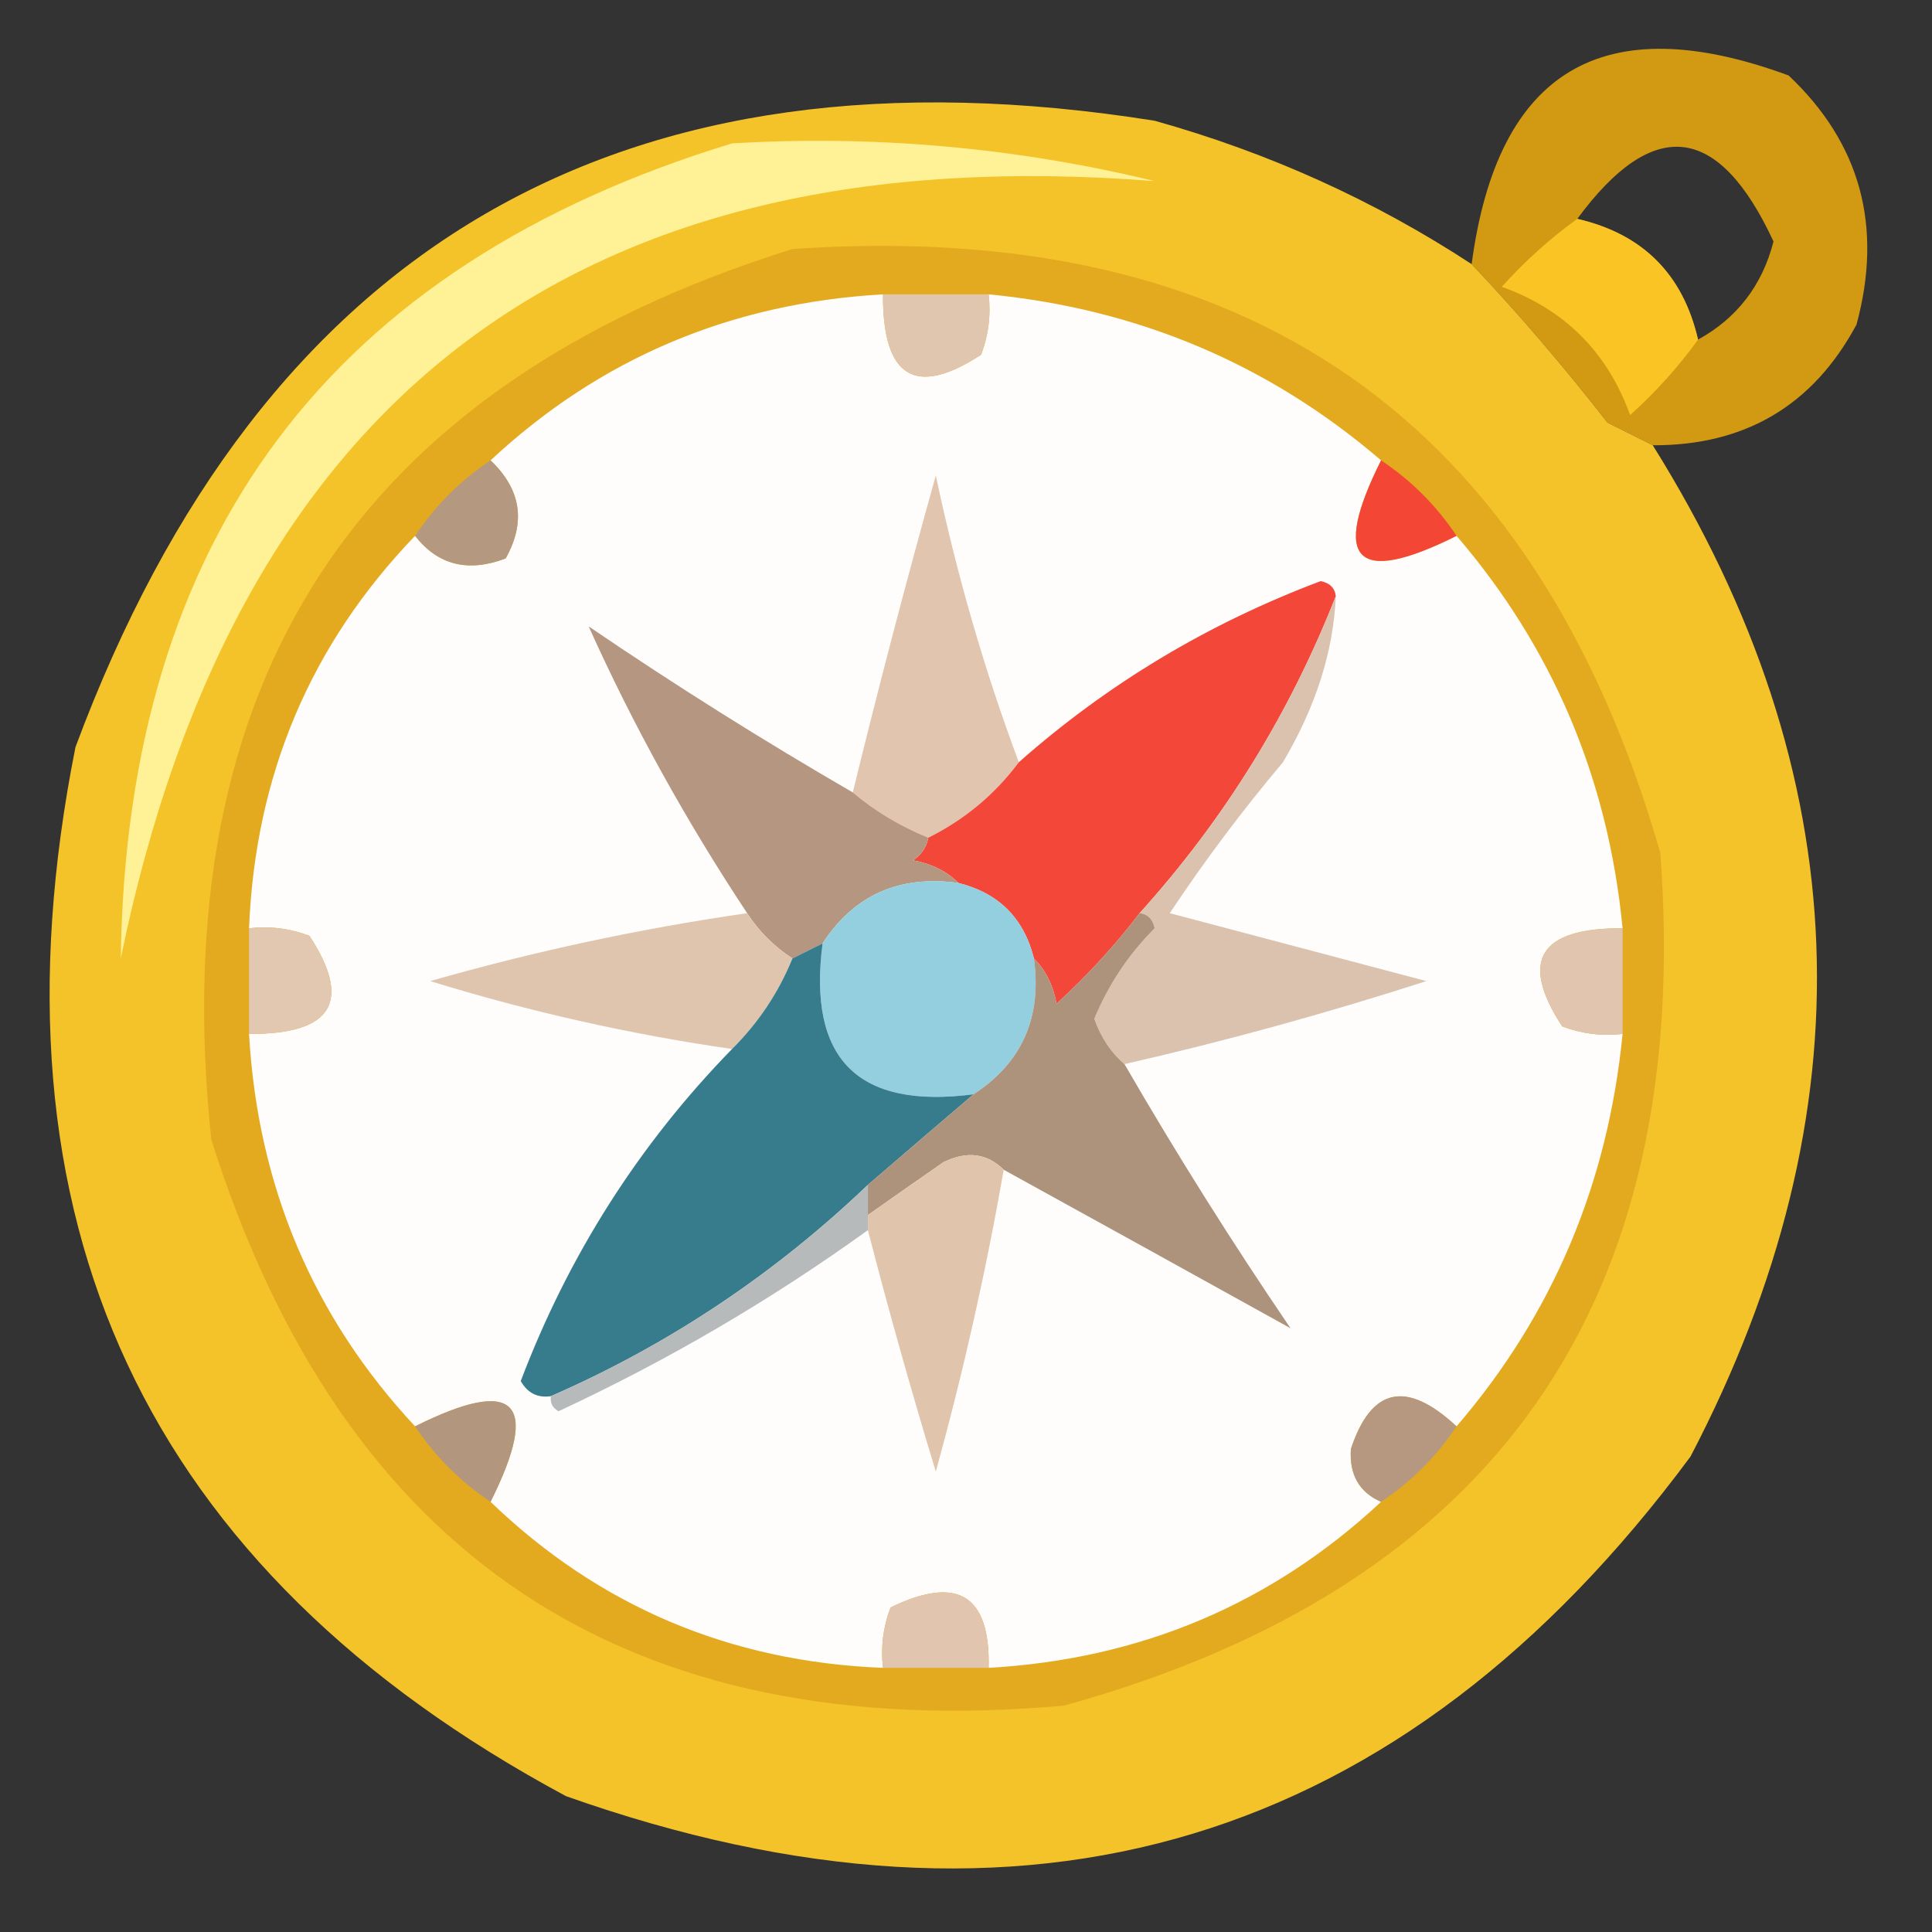 <?xml version="1.0" encoding="UTF-8"?>
<!DOCTYPE svg PUBLIC "-//W3C//DTD SVG 1.1//EN" "http://www.w3.org/Graphics/SVG/1.1/DTD/svg11.dtd">
<svg xmlns="http://www.w3.org/2000/svg" version="1.1" width="128px" height="128px" style="shape-rendering:geometricPrecision; text-rendering:geometricPrecision; image-rendering:optimizeQuality; fill-rule:evenodd; clip-rule:evenodd" xmlns:xlink="http://www.w3.org/1999/xlink">
<rect width="100%" height="100%" fill="#333333" stroke="none"/>
<g><path style="opacity:0.898" fill="#e3a60f" d="M 109.5,29.5 C 108.527,29.013 107.527,28.513 106.5,28C 103.606,24.283 100.606,20.783 97.5,17.5C 99.209,4.641 106.209,0.474 118.5,5C 123.259,9.491 124.759,14.991 123,21.5C 120.125,26.856 115.625,29.523 109.5,29.5 Z M 112.5,22.5 C 111.5,18.167 108.833,15.5 104.5,14.5C 109.532,7.666 113.865,8.166 117.5,16C 116.749,18.912 115.082,21.079 112.5,22.5 Z"/></g>
<g><path style="opacity:0.952" fill="#feca29" d="M 97.5,17.5 C 100.606,20.783 103.606,24.283 106.5,28C 107.527,28.513 108.527,29.013 109.5,29.5C 123.117,51.295 123.951,73.628 112,96.5C 92.871,122.317 68.038,129.817 37.5,119C 9.588,104.002 -1.245,80.836 5,49.5C 17.377,16.22 41.211,2.387 76.5,8C 84.058,10.116 91.058,13.282 97.5,17.5 Z"/></g>
<g><path style="opacity:1" fill="#fff296" d="M 48.5,9.5 C 57.984,8.94 67.317,9.773 76.5,12C 38.493,9.01 15.659,26.176 8,63.5C 8.393,35.614 21.893,17.614 48.5,9.5 Z"/></g>
<g><path style="opacity:0.943" fill="#fdc826" d="M 104.5,14.5 C 108.833,15.5 111.5,18.167 112.5,22.5C 111.207,24.296 109.707,25.962 108,27.5C 106.5,23.333 103.667,20.5 99.5,19C 101.037,17.293 102.704,15.793 104.5,14.5 Z"/></g>
<g><path style="opacity:1" fill="#e3aa1f" d="M 52.5,16.5 C 82.563,14.424 101.73,27.757 110,56.5C 112.216,86.272 99.049,105.105 70.5,113C 41.553,115.617 22.72,103.117 14,75.5C 10.807,45.19 23.64,25.523 52.5,16.5 Z"/></g>
<g><path style="opacity:1" fill="#fefdfc" d="M 58.5,19.5 C 58.473,25.016 60.64,26.349 65,23.5C 65.49,22.207 65.657,20.873 65.5,19.5C 75.41,20.463 84.076,24.129 91.5,30.5C 88.167,37.167 89.833,38.833 96.5,35.5C 102.88,42.937 106.547,51.603 107.5,61.5C 101.984,61.473 100.651,63.64 103.5,68C 104.793,68.49 106.127,68.657 107.5,68.5C 106.527,78.431 102.86,87.098 96.5,94.5C 93.182,91.415 90.849,91.915 89.5,96C 89.387,97.699 90.053,98.866 91.5,99.5C 84.249,106.258 75.583,109.925 65.5,110.5C 65.615,105.672 63.448,104.339 59,106.5C 58.51,107.793 58.343,109.127 58.5,110.5C 48.37,110.097 39.704,106.43 32.5,99.5C 35.833,92.833 34.167,91.167 27.5,94.5C 20.742,87.249 17.075,78.583 16.5,68.5C 22.016,68.527 23.349,66.36 20.5,62C 19.207,61.51 17.873,61.343 16.5,61.5C 16.909,51.36 20.576,42.694 27.5,35.5C 29.011,37.441 31.011,37.941 33.5,37C 34.856,34.586 34.522,32.419 32.5,30.5C 39.751,23.742 48.417,20.075 58.5,19.5 Z"/></g>
<g><path style="opacity:1" fill="#e1c6af" d="M 58.5,19.5 C 60.833,19.5 63.167,19.5 65.5,19.5C 65.657,20.873 65.49,22.207 65,23.5C 60.64,26.349 58.473,25.016 58.5,19.5 Z"/></g>
<g><path style="opacity:1" fill="#b59880" d="M 32.5,30.5 C 34.522,32.419 34.856,34.586 33.5,37C 31.011,37.941 29.011,37.441 27.5,35.5C 28.833,33.5 30.5,31.833 32.5,30.5 Z"/></g>
<g><path style="opacity:1" fill="#f34635" d="M 91.5,30.5 C 93.5,31.833 95.167,33.5 96.5,35.5C 89.833,38.833 88.167,37.167 91.5,30.5 Z"/></g>
<g><path style="opacity:1" fill="#e1c5ae" d="M 67.5,50.5 C 65.909,52.633 63.91,54.299 61.5,55.5C 59.632,54.737 57.965,53.737 56.5,52.5C 58.191,45.573 60.024,38.573 62,31.5C 63.391,38.082 65.224,44.415 67.5,50.5 Z"/></g>
<g><path style="opacity:1" fill="#f3473a" d="M 88.5,39.5 C 85.433,47.305 81.099,54.305 75.5,60.5C 73.901,62.604 72.068,64.604 70,66.5C 69.768,65.263 69.268,64.263 68.5,63.5C 67.833,60.833 66.167,59.167 63.5,58.5C 62.737,57.732 61.737,57.232 60.5,57C 61.056,56.617 61.389,56.117 61.5,55.5C 63.91,54.299 65.909,52.633 67.5,50.5C 73.383,45.302 80.05,41.302 87.5,38.5C 88.107,38.624 88.44,38.957 88.5,39.5 Z"/></g>
<g><path style="opacity:1" fill="#b59680" d="M 56.5,52.5 C 57.965,53.737 59.632,54.737 61.5,55.5C 61.389,56.117 61.056,56.617 60.5,57C 61.737,57.232 62.737,57.732 63.5,58.5C 59.584,57.961 56.584,59.294 54.5,62.5C 53.833,62.833 53.167,63.167 52.5,63.5C 51.272,62.694 50.272,61.694 49.5,60.5C 45.436,54.362 41.936,48.029 39,41.5C 44.718,45.391 50.551,49.058 56.5,52.5 Z"/></g>
<g><path style="opacity:1" fill="#93cfde" d="M 63.5,58.5 C 66.167,59.167 67.833,60.833 68.5,63.5C 69.039,67.416 67.706,70.416 64.5,72.5C 56.833,73.5 53.5,70.167 54.5,62.5C 56.584,59.294 59.584,57.961 63.5,58.5 Z"/></g>
<g><path style="opacity:1" fill="#e0c5ae" d="M 49.5,60.5 C 50.272,61.694 51.272,62.694 52.5,63.5C 51.585,65.754 50.252,67.754 48.5,69.5C 41.734,68.525 35.068,67.025 28.5,65C 35.408,63.023 42.408,61.523 49.5,60.5 Z"/></g>
<g><path style="opacity:1" fill="#dac2af" d="M 88.5,39.5 C 88.345,43.15 87.179,46.816 85,50.5C 82.308,53.692 79.808,57.025 77.5,60.5C 83.149,61.999 88.815,63.499 94.5,65C 87.789,67.161 81.122,68.994 74.5,70.5C 73.609,69.739 72.942,68.739 72.5,67.5C 73.441,65.228 74.775,63.228 76.5,61.5C 76.376,60.893 76.043,60.56 75.5,60.5C 81.099,54.305 85.433,47.305 88.5,39.5 Z"/></g>
<g><path style="opacity:1" fill="#e2c7b1" d="M 16.5,61.5 C 17.873,61.343 19.207,61.51 20.5,62C 23.349,66.36 22.016,68.527 16.5,68.5C 16.5,66.167 16.5,63.833 16.5,61.5 Z"/></g>
<g><path style="opacity:1" fill="#e1c5af" d="M 107.5,61.5 C 107.5,63.833 107.5,66.167 107.5,68.5C 106.127,68.657 104.793,68.49 103.5,68C 100.651,63.64 101.984,61.473 107.5,61.5 Z"/></g>
<g><path style="opacity:1" fill="#377c8c" d="M 54.5,62.5 C 53.5,70.167 56.833,73.5 64.5,72.5C 62.192,74.471 59.858,76.471 57.5,78.5C 51.289,84.432 44.289,89.099 36.5,92.5C 35.624,92.631 34.957,92.297 34.5,91.5C 37.667,83.156 42.334,75.822 48.5,69.5C 50.252,67.754 51.585,65.754 52.5,63.5C 53.167,63.167 53.833,62.833 54.5,62.5 Z"/></g>
<g><path style="opacity:1" fill="#ad927c" d="M 75.5,60.5 C 76.043,60.56 76.376,60.893 76.5,61.5C 74.775,63.228 73.441,65.228 72.5,67.5C 72.942,68.739 73.609,69.739 74.5,70.5C 77.942,76.449 81.609,82.282 85.5,88C 79.293,84.557 72.96,81.057 66.5,77.5C 65.399,76.402 64.066,76.235 62.5,77C 60.804,78.176 59.138,79.343 57.5,80.5C 57.5,79.833 57.5,79.167 57.5,78.5C 59.858,76.471 62.192,74.471 64.5,72.5C 67.706,70.416 69.039,67.416 68.5,63.5C 69.268,64.263 69.768,65.263 70,66.5C 72.068,64.604 73.901,62.604 75.5,60.5 Z"/></g>
<g><path style="opacity:1" fill="#e0c4ac" d="M 66.5,77.5 C 65.322,84.229 63.822,90.896 62,97.5C 60.35,92.072 58.85,86.738 57.5,81.5C 57.5,81.167 57.5,80.833 57.5,80.5C 59.138,79.343 60.804,78.176 62.5,77C 64.066,76.235 65.399,76.402 66.5,77.5 Z"/></g>
<g><path style="opacity:1" fill="#b6babb" d="M 57.5,78.5 C 57.5,79.167 57.5,79.833 57.5,80.5C 57.5,80.833 57.5,81.167 57.5,81.5C 51.073,86.133 44.239,90.133 37,93.5C 36.601,93.272 36.435,92.938 36.5,92.5C 44.289,89.099 51.289,84.432 57.5,78.5 Z"/></g>
<g><path style="opacity:1" fill="#b3967e" d="M 32.5,99.5 C 30.5,98.167 28.833,96.5 27.5,94.5C 34.167,91.167 35.833,92.833 32.5,99.5 Z"/></g>
<g><path style="opacity:1" fill="#b5987f" d="M 96.5,94.5 C 95.167,96.5 93.5,98.167 91.5,99.5C 90.053,98.866 89.387,97.699 89.5,96C 90.849,91.915 93.182,91.415 96.5,94.5 Z"/></g>
<g><path style="opacity:1" fill="#e1c5ae" d="M 65.5,110.5 C 63.167,110.5 60.833,110.5 58.5,110.5C 58.343,109.127 58.51,107.793 59,106.5C 63.448,104.339 65.615,105.672 65.5,110.5 Z"/></g>
</svg>
